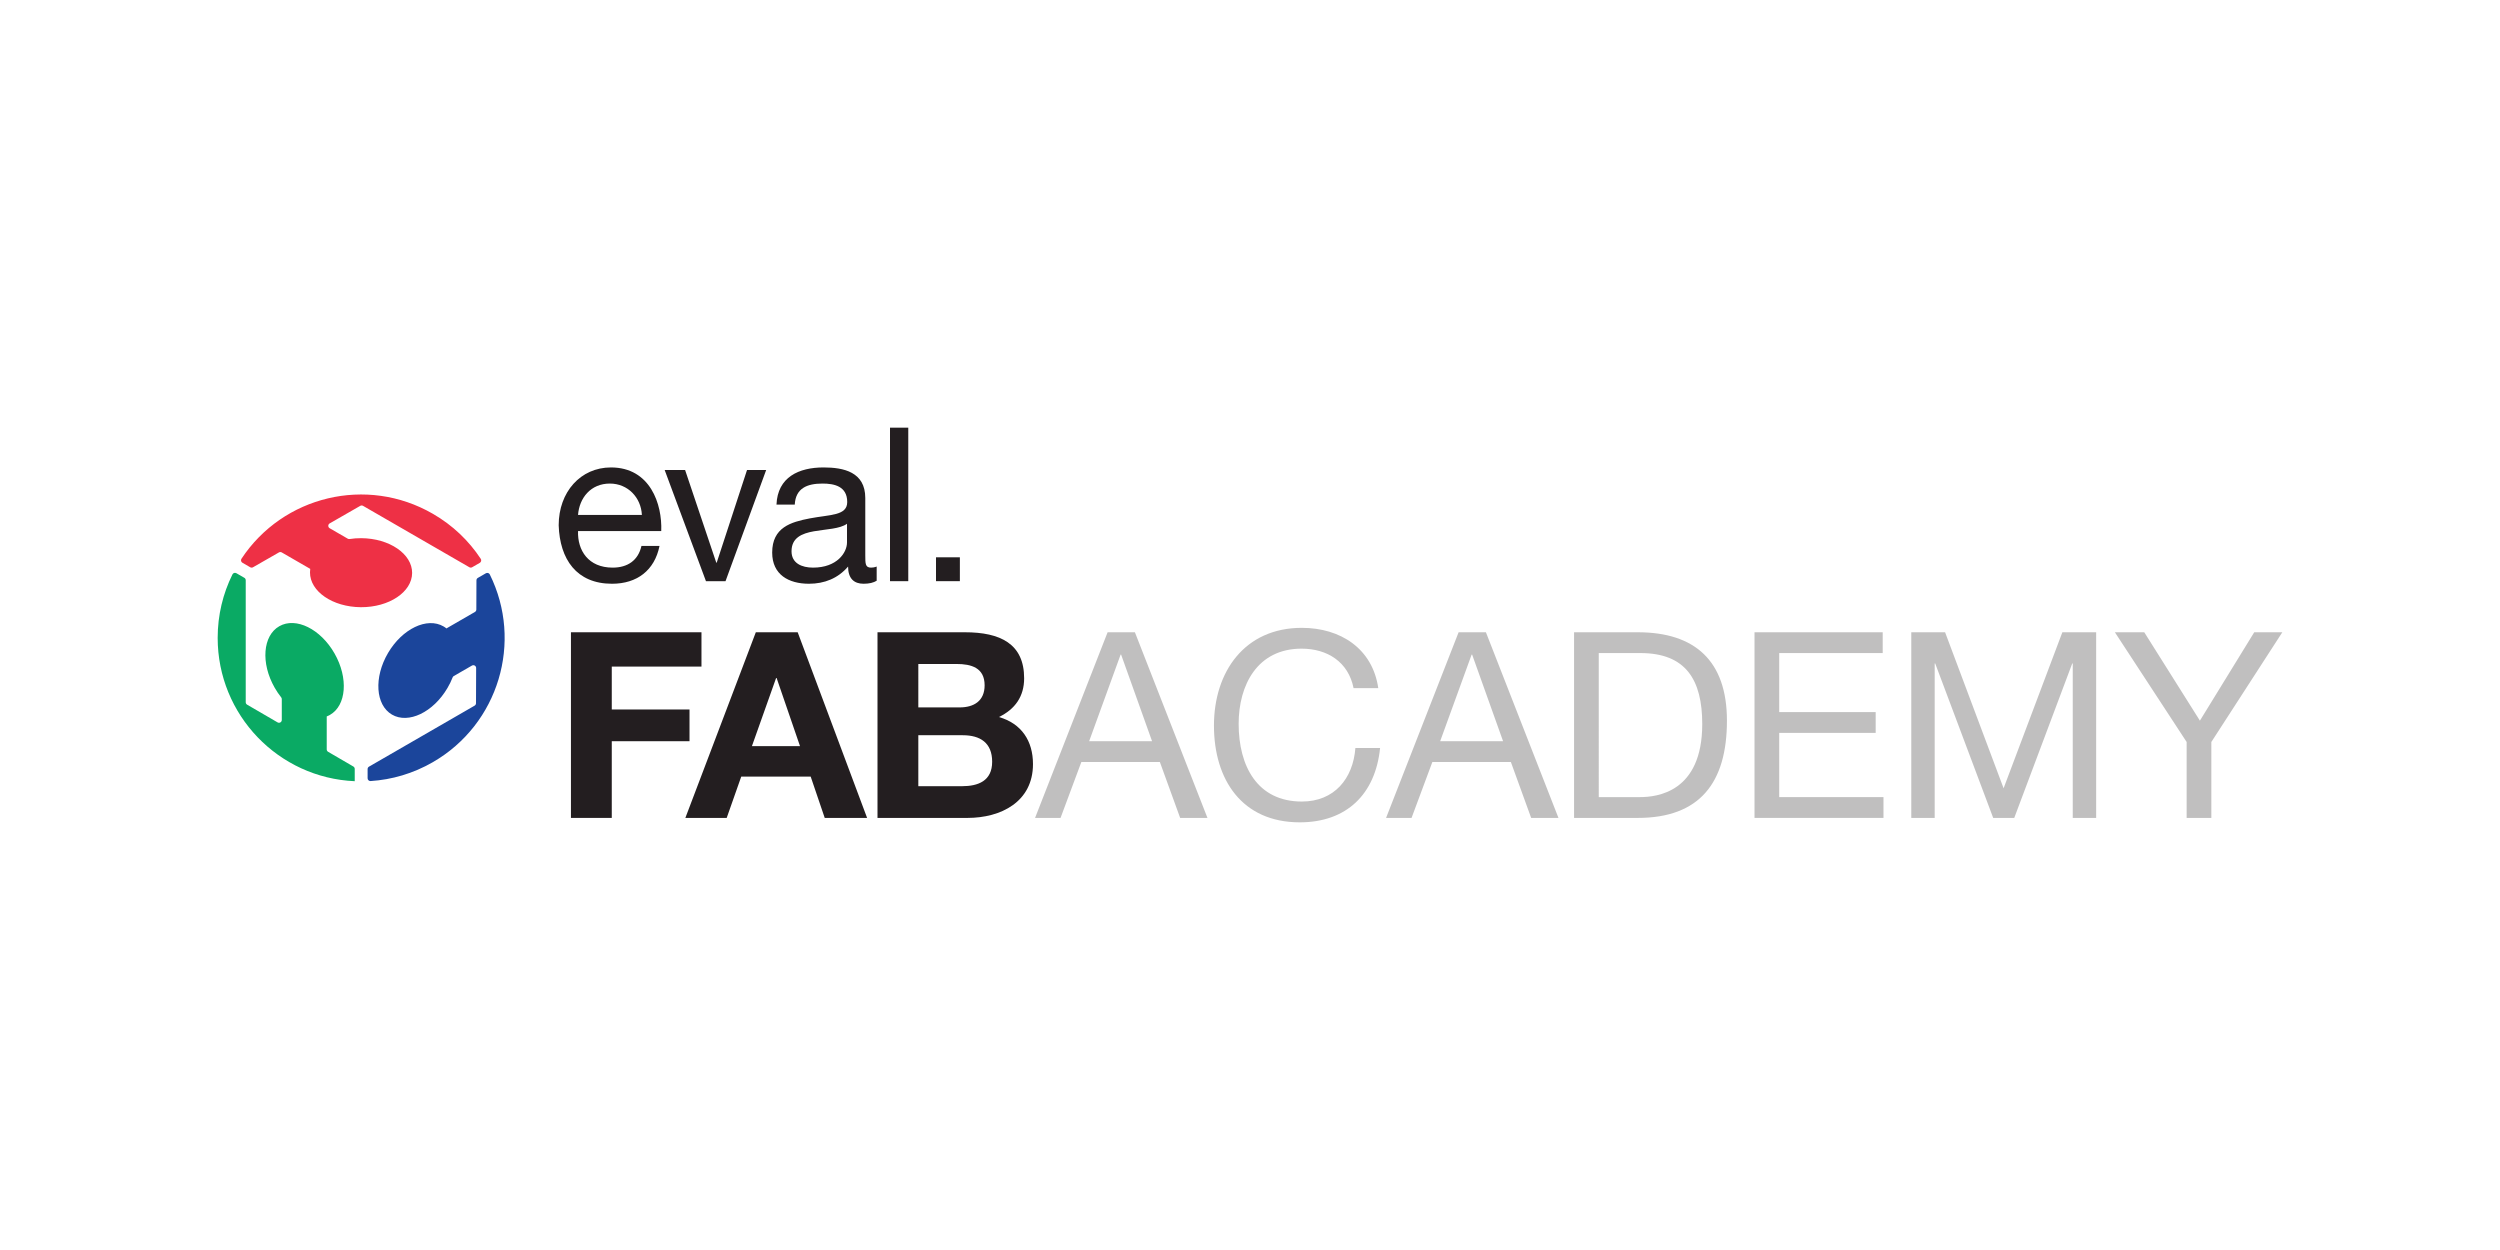 <?xml version="1.0" encoding="utf-8"?>
<!-- Generator: Adobe Illustrator 17.0.0, SVG Export Plug-In . SVG Version: 6.00 Build 0)  -->
<!DOCTYPE svg PUBLIC "-//W3C//DTD SVG 1.1//EN" "http://www.w3.org/Graphics/SVG/1.1/DTD/svg11.dtd">
<svg version="1.1" id="eval" xmlns="http://www.w3.org/2000/svg" xmlns:xlink="http://www.w3.org/1999/xlink" x="0px" y="0px"
	 width="500px" height="250px" viewBox="0 0 500 250" enable-background="new 0 0 500 250" xml:space="preserve">
<g>
	<path fill="#231E20" d="M114.19,126.453h26.105v6.864h-17.941v8.58h15.548v6.345h-15.548v15.34h-8.165V126.453z"/>
	<path fill="#231E20" d="M151.163,126.453h8.373l13.884,37.129h-8.476l-2.809-8.268h-13.884l-2.912,8.268h-8.268L151.163,126.453z
		 M150.383,149.23h9.62l-4.68-13.625h-0.104L150.383,149.23z"/>
	<path fill="#231E20" d="M175.499,126.453h17.473c7.072,0,11.856,2.288,11.856,9.204c0,3.641-1.82,6.188-5.044,7.749
		c4.524,1.3,6.812,4.784,6.812,9.413c0,7.54-6.396,10.764-13.104,10.764h-17.993V126.453z M183.664,141.481h8.268
		c2.86,0,4.992-1.3,4.992-4.42c0-3.536-2.704-4.264-5.616-4.264h-7.644V141.481z M183.664,157.239h8.736
		c3.224,0,6.032-1.04,6.032-4.889c0-3.796-2.392-5.304-5.876-5.304h-8.892V157.239z"/>
</g>
<path fill="#C0BFBF" d="M221.521,126.453h5.46l14.509,37.129h-5.46l-4.057-11.18h-15.704l-4.16,11.18h-5.097L221.521,126.453z
	 M217.828,148.243h12.585l-6.188-17.317h-0.104L217.828,148.243z"/>
<path fill="#C0BFBF" d="M270.715,137.634c-1.04-5.252-5.252-7.904-10.4-7.904c-8.841,0-12.585,7.28-12.585,15.028
	c0,8.477,3.744,15.549,12.637,15.549c6.5,0,10.244-4.576,10.713-10.713h4.939c-0.936,9.257-6.708,14.873-16.068,14.873
	c-11.544,0-17.16-8.528-17.16-19.345c0-10.765,6.136-19.553,17.576-19.553c7.748,0,14.145,4.16,15.289,12.064H270.715z"/>
<path fill="#C0BFBF" d="M291.723,126.453h5.46l14.509,37.129h-5.46l-4.057-11.18h-15.704l-4.16,11.18h-5.097L291.723,126.453z
	 M288.031,148.243h12.585l-6.188-17.317h-0.104L288.031,148.243z"/>
<path fill="#C0BFBF" d="M314.812,126.453h12.74c11.44,0,17.836,5.72,17.836,17.681c0,12.429-5.46,19.449-17.836,19.449h-12.74
	V126.453z M319.752,159.422h8.217c3.38,0,12.48-0.936,12.48-14.613c0-8.84-3.276-14.196-12.377-14.196h-8.32V159.422z"/>
<path fill="#C0BFBF" d="M350.902,126.453h25.637v4.16h-20.697v11.805h19.293v4.16h-19.293v12.844h20.854v4.16h-25.793V126.453z"/>
<path fill="#C0BFBF" d="M382.258,126.453h6.76l11.701,31.202l11.752-31.202h6.761v37.129h-4.681v-30.889h-0.104l-11.597,30.889
	h-4.212l-11.597-30.889h-0.104v30.889h-4.68V126.453z"/>
<path fill="#C0BFBF" d="M442.267,148.398v15.185h-4.939v-15.185l-14.354-21.945h5.877l11.128,17.681l10.868-17.681h5.617
	L442.267,148.398z"/>
<g>
	<path fill="#231E20" d="M131.905,109.183c-0.989,4.902-4.515,7.568-9.503,7.568c-7.095,0-10.449-4.902-10.664-11.696
		c0-6.665,4.386-11.567,10.449-11.567c7.869,0,10.277,7.353,10.062,12.728h-16.641c-0.129,3.87,2.064,7.31,6.923,7.31
		c3.01,0,5.117-1.462,5.762-4.343H131.905z M128.378,102.991c-0.172-3.483-2.795-6.278-6.407-6.278
		c-3.827,0-6.106,2.881-6.364,6.278H128.378z"/>
	<path fill="#231E20" d="M145.105,116.234h-3.913l-8.256-22.23h4.085l6.235,18.533h0.086l6.063-18.533h3.827L145.105,116.234z"/>
	<path fill="#231E20" d="M175.334,116.148c-0.645,0.387-1.462,0.602-2.623,0.602c-1.892,0-3.096-1.032-3.096-3.44
		c-2.021,2.365-4.73,3.44-7.826,3.44c-4.042,0-7.353-1.806-7.353-6.235c0-5.031,3.741-6.106,7.525-6.837
		c4.042-0.774,7.482-0.516,7.482-3.268c0-3.182-2.623-3.698-4.945-3.698c-3.096,0-5.375,0.946-5.547,4.214h-3.655
		c0.215-5.504,4.472-7.439,9.417-7.439c3.999,0,8.342,0.903,8.342,6.106v11.438c0,1.72,0,2.494,1.161,2.494
		c0.301,0,0.645-0.043,1.118-0.215V116.148z M169.4,104.753c-1.419,1.032-4.171,1.075-6.622,1.505
		c-2.408,0.43-4.472,1.29-4.472,3.999c0,2.408,2.064,3.268,4.3,3.268c4.816,0,6.794-3.01,6.794-5.031V104.753z"/>
	<path fill="#231E20" d="M178,85.533h3.655v30.702H178V85.533z"/>
	<path fill="#231E20" d="M187.201,111.461h4.773v4.773h-4.773V111.461z"/>
</g>
<g>
	<path fill="#0AAA64" d="M70.946,156.241v-2.457c0-0.199-0.106-0.383-0.277-0.483l-5.046-2.941c-0.172-0.1-0.277-0.284-0.277-0.483
		v-6.588c0.211-0.085,0.425-0.18,0.626-0.297c3.317-1.879,3.737-7.387,0.943-12.287c-2.785-4.905-7.735-7.352-11.047-5.465
		c-3.315,1.878-3.739,7.383-0.942,12.285c0.398,0.702,0.841,1.353,1.313,1.945c0.077,0.097,0.119,0.214,0.119,0.337v4.188
		c0,0.431-0.467,0.7-0.84,0.483l-6.094-3.546c-0.172-0.1-0.278-0.284-0.278-0.483v-24.406c0-0.2-0.106-0.384-0.279-0.484
		l-1.586-0.916c-0.28-0.162-0.644-0.056-0.788,0.234c-1.896,3.834-2.958,8.133-2.958,12.698
		C43.535,142.998,55.687,155.575,70.946,156.241"/>
	<path fill="#EE3045" d="M55.788,110.482c0.173-0.099,0.385-0.099,0.557,0.001l5.702,3.293c-0.033,0.228-0.048,0.462-0.048,0.697
		c-0.022,3.811,4.525,6.928,10.167,6.967c5.641,0.032,10.235-3.029,10.258-6.841c0.022-3.809-4.534-6.924-10.173-6.964
		c-0.803-0.005-1.587,0.054-2.338,0.172c-0.123,0.019-0.247-0.003-0.355-0.066l-3.624-2.095c-0.373-0.216-0.372-0.754,0.002-0.968
		l6.116-3.509c0.173-0.099,0.385-0.099,0.557,0.001l21.262,12.28c0.173,0.1,0.386,0.1,0.559,0l1.529-0.883
		c0.279-0.161,0.37-0.528,0.193-0.797c-2.377-3.61-5.592-6.713-9.591-9.017c-13.22-7.635-29.972-3.564-38.27,9.001
		c-0.177,0.269-0.087,0.636,0.191,0.797l1.564,0.903c0.172,0.1,0.385,0.1,0.557,0.001L55.788,110.482z"/>
	<path fill="#1B459B" d="M95.267,121.908c-0.001,0.199-0.107,0.382-0.279,0.482l-5.702,3.295c-0.18-0.148-0.366-0.28-0.573-0.398
		c-3.287-1.922-8.27,0.459-11.117,5.328c-2.848,4.869-2.497,10.376,0.791,12.301c3.287,1.926,8.264-0.457,11.114-5.331
		c0.408-0.69,0.751-1.397,1.023-2.103c0.045-0.116,0.126-0.212,0.234-0.275l3.632-2.092c0.373-0.215,0.839,0.056,0.838,0.486
		l-0.027,7.047c-0.001,0.199-0.107,0.382-0.279,0.482l-21.123,12.199c-0.173,0.1-0.279,0.284-0.279,0.484v1.834
		c0,0.323,0.274,0.586,0.596,0.565c4.263-0.276,8.511-1.505,12.459-3.782c13.185-7.618,18.044-24.086,11.384-37.541
		c-0.143-0.289-0.507-0.396-0.787-0.235l-1.604,0.925c-0.172,0.099-0.279,0.283-0.28,0.482L95.267,121.908z"/>
</g>
</svg>
